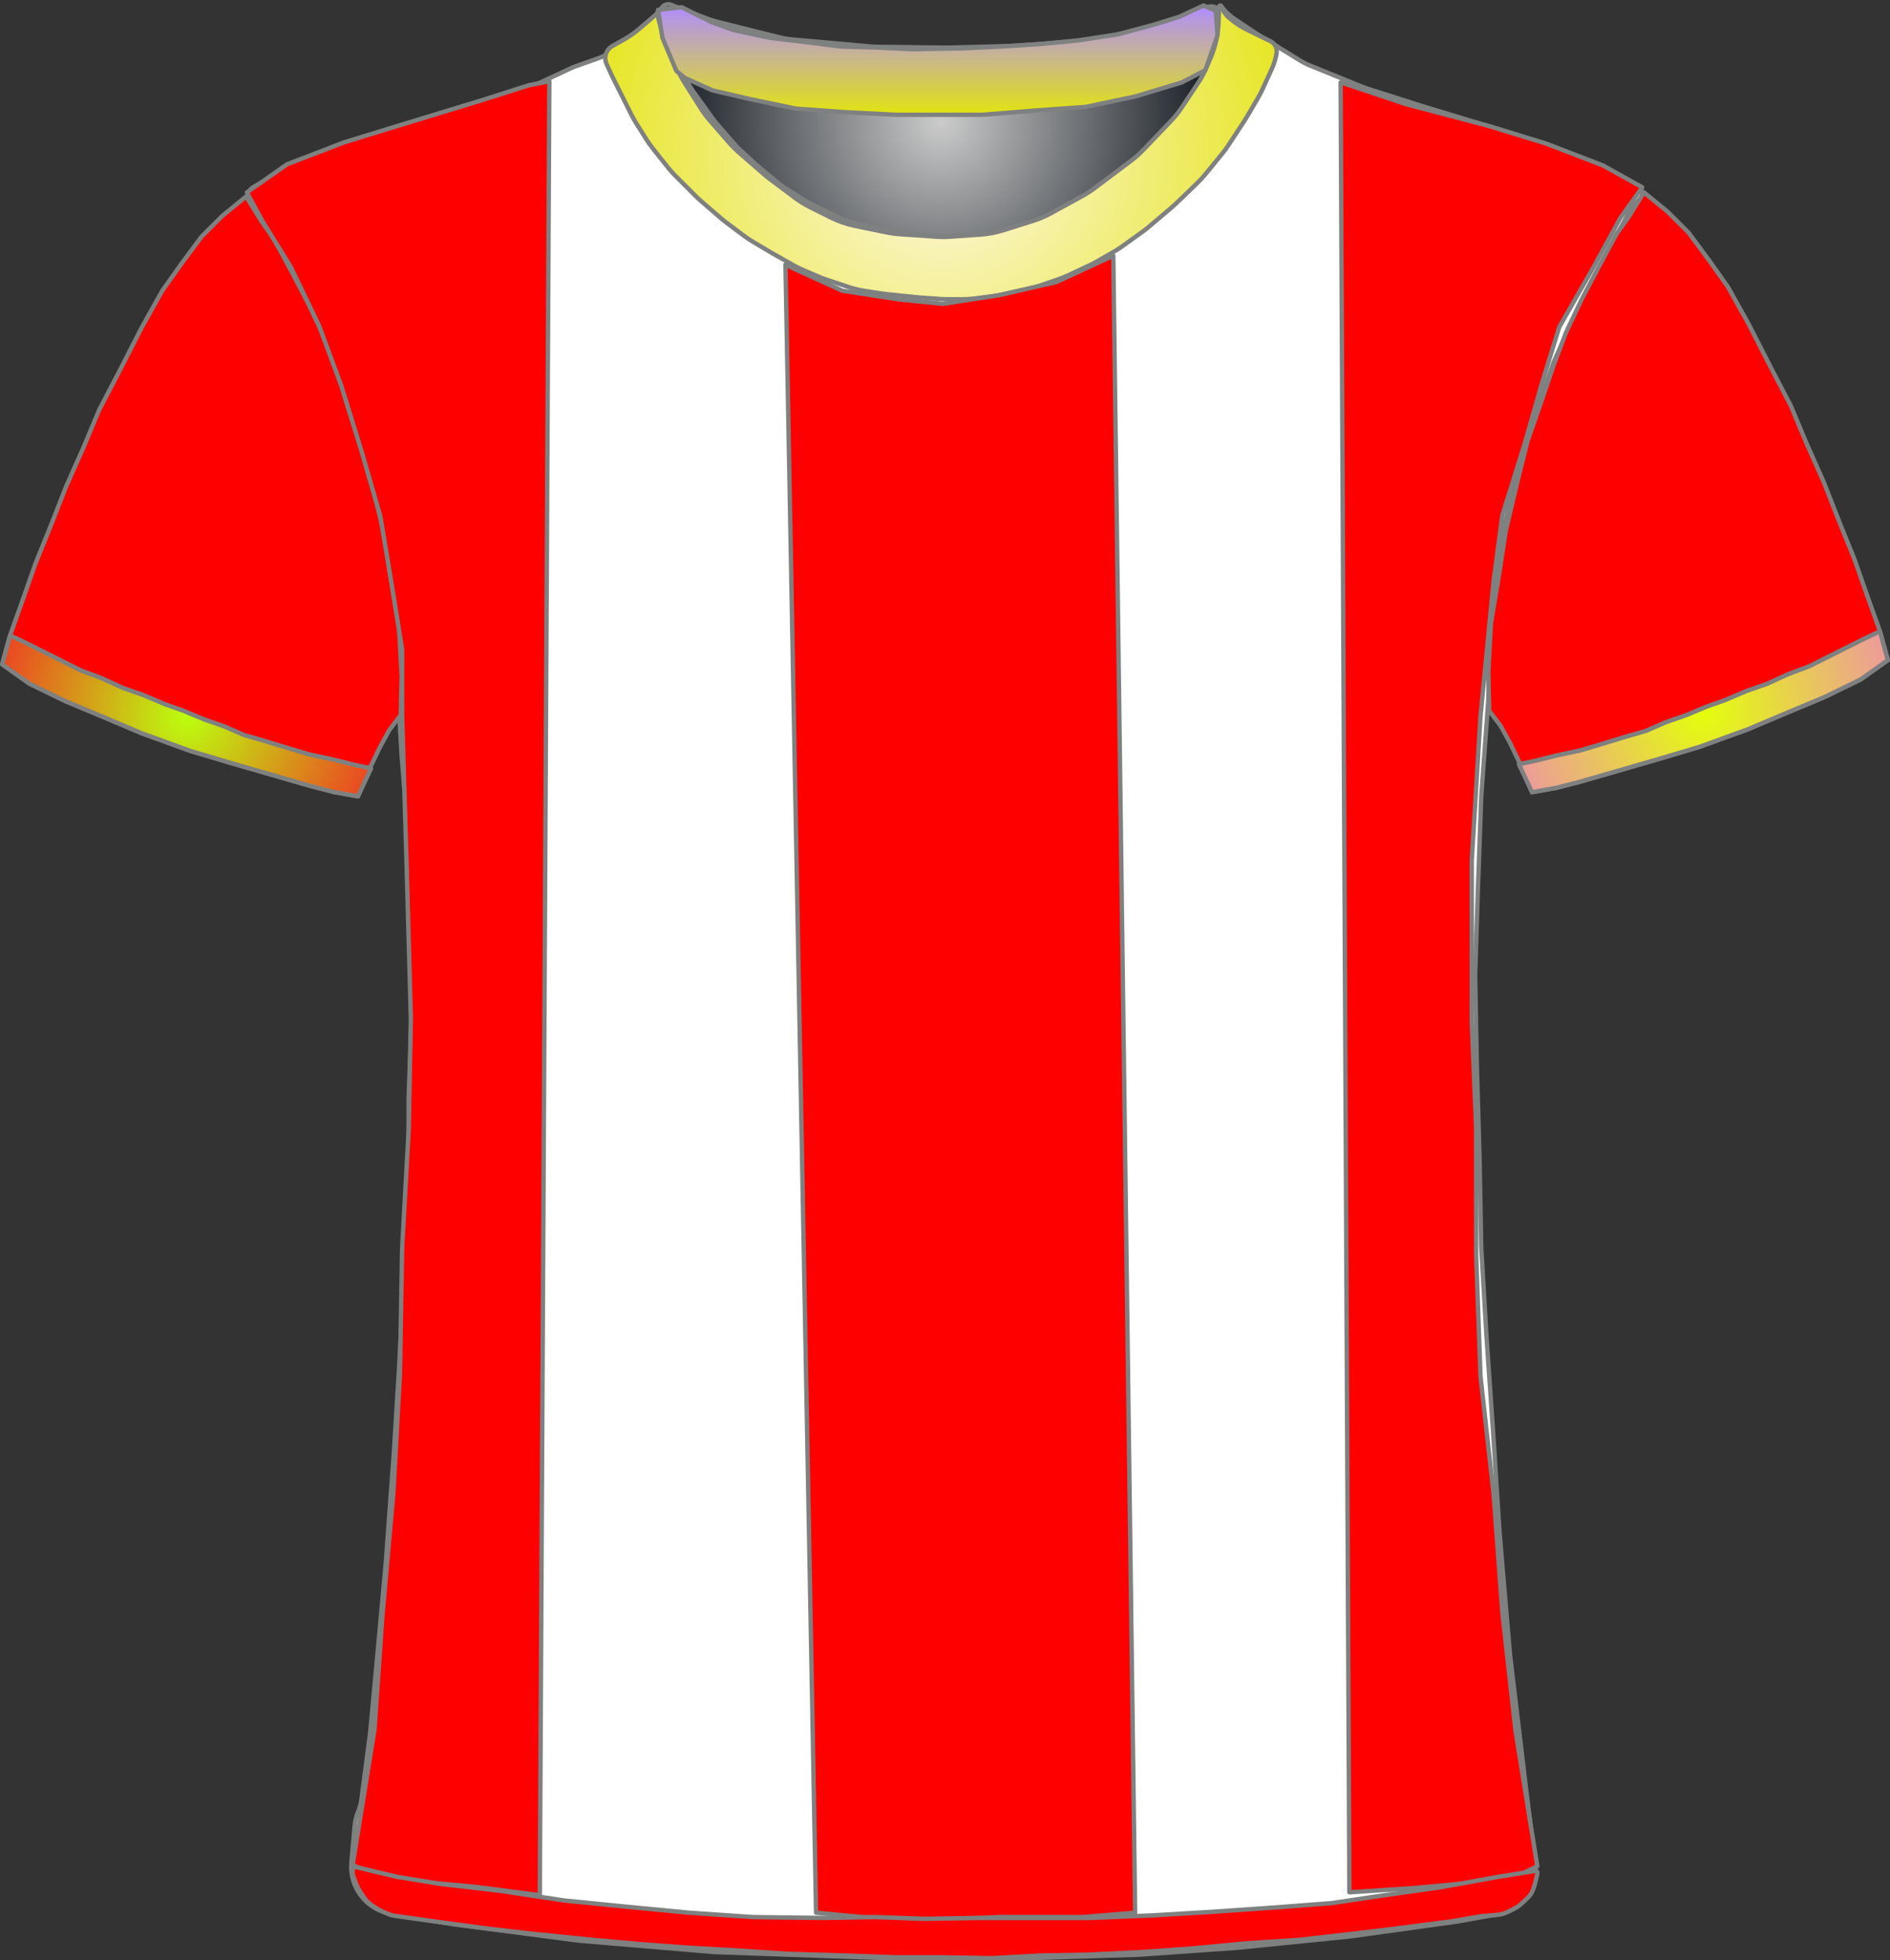 <?xml version="1.0" encoding="UTF-8" standalone="no"?>
<!DOCTYPE svg PUBLIC "-//W3C//DTD SVG 1.1//EN" "http://www.w3.org/Graphics/SVG/1.1/DTD/svg11.dtd">
<svg xmlns="http://www.w3.org/2000/svg" xmlns:xl="http://www.w3.org/1999/xlink" version="1.1" viewBox="-1550.5 -274.5 432.405 448.4" width="432.405pt" height="448.4pt" xmlns:dc="http://purl.org/dc/elements/1.1/">
  <rect x="-1550.5" y="-274.5" width="432.405" height="448.4" fill="#333333" stroke="none"/>
  <defs>
    <radialGradient cx="0" cy="0" r="1" id="Gradient" gradientUnits="userSpaceOnUse">
      <stop offset="0" stop-color="#cbcbcb"/>
      <stop offset="1" stop-color="#00070f"/>
    </radialGradient>
    <radialGradient id="Obj_Gradient" xl:href="#Gradient" gradientTransform="translate(-1335.241 -246.6) scale(70.263)"/>
    <radialGradient cx="0" cy="0" r="1" id="Gradient_2" gradientUnits="userSpaceOnUse">
      <stop offset="0" stop-color="#bcff0e"/>
      <stop offset="1" stop-color="#ed3f23"/>
    </radialGradient>
    <radialGradient id="Obj_Gradient_2" xl:href="#Gradient_2" gradientTransform="translate(-1507.8 -110.754) scale(46.037)"/>
    <radialGradient cx="0" cy="0" r="1" id="Gradient_3" gradientUnits="userSpaceOnUse">
      <stop offset="0" stop-color="#e4ff0b"/>
      <stop offset="1" stop-color="#ed97a0"/>
    </radialGradient>
    <radialGradient id="Obj_Gradient_3" xl:href="#Gradient_3" gradientTransform="translate(-1160.795 -111.697) scale(46.037)"/>
    <radialGradient cx="0" cy="0" r="1" id="Gradient_4" gradientUnits="userSpaceOnUse">
      <stop offset="0" stop-color="#fff8eb"/>
      <stop offset="1" stop-color="#e5e51d"/>
    </radialGradient>
    <radialGradient id="Obj_Gradient_4" xl:href="#Gradient_4" gradientTransform="translate(-1335.213 -239.645) scale(83.835)"/>
    <linearGradient x1="0" x2="1" id="Gradient_5" gradientUnits="userSpaceOnUse">
      <stop offset="0" stop-color="#af8cff"/>
      <stop offset="1" stop-color="#e2e410"/>
    </linearGradient>
    <linearGradient id="Obj_Gradient_5" xl:href="#Gradient_5" gradientTransform="translate(-1335.941 -273.244) rotate(90) scale(25)"/>
  </defs>
  <g stroke="none" stroke-opacity="1" stroke-dasharray="none" fill="none" fill-opacity="1">
    <title>girona</title>
    <rect fill="white" width="432.405" height="448.4"/>
    <g>
      <title>Capa 1</title>
      <path d="M -1396.994 -273.41 L -1388.829 -270.292 C -1387.971 -269.964 -1387.094 -269.688 -1386.203 -269.466 L -1372.486 -266.036 C -1371.324 -265.746 -1370.142 -265.547 -1368.949 -265.44 L -1351.423 -263.879 C -1350.835 -263.826 -1350.245 -263.796 -1349.655 -263.789 L -1334.176 -263.605 C -1333.886 -263.602 -1333.596 -263.604 -1333.305 -263.611 L -1318.882 -263.986 C -1318.521 -263.995 -1318.161 -264.013 -1317.801 -264.039 L -1303.429 -265.091 C -1302.438 -265.164 -1301.452 -265.3 -1300.479 -265.5 L -1288.906 -267.878 C -1287.864 -268.093 -1286.838 -268.379 -1285.835 -268.735 L -1274.083 -272.91 C -1272.993 -273.297 -1271.79 -272.766 -1271.341 -271.7 L -1271.341 -271.7 C -1270.819 -270.46 -1270.667 -269.095 -1270.903 -267.771 L -1271.084 -266.76 C -1271.387 -265.059 -1271.882 -263.397 -1272.558 -261.807 L -1274.101 -258.176 C -1274.66 -256.861 -1275.339 -255.602 -1276.131 -254.414 L -1279.817 -248.885 C -1280.565 -247.764 -1281.409 -246.71 -1282.341 -245.737 L -1288.637 -239.162 C -1289.505 -238.256 -1290.445 -237.422 -1291.449 -236.668 L -1299.824 -230.387 C -1300.701 -229.73 -1301.623 -229.136 -1302.584 -228.61 L -1309.769 -224.679 C -1311.081 -223.961 -1312.458 -223.373 -1313.884 -222.923 L -1320.556 -220.816 C -1322.273 -220.274 -1324.048 -219.935 -1325.844 -219.807 L -1332.73 -219.315 C -1333.803 -219.238 -1334.879 -219.237 -1335.951 -219.311 L -1344.388 -219.893 C -1345.422 -219.964 -1346.45 -220.105 -1347.465 -220.315 L -1354.6 -221.792 C -1356.552 -222.196 -1358.444 -222.851 -1360.226 -223.743 L -1364.886 -226.073 C -1366.12 -226.69 -1367.296 -227.416 -1368.4 -228.244 L -1374.082 -232.506 C -1374.521 -232.835 -1374.948 -233.18 -1375.363 -233.54 L -1381.118 -238.538 C -1381.932 -239.245 -1382.696 -240.009 -1383.403 -240.823 L -1387.808 -245.896 C -1388.562 -246.764 -1389.25 -247.688 -1389.866 -248.659 L -1393.6 -254.547 C -1393.96 -255.115 -1394.296 -255.699 -1394.605 -256.297 L -1396.225 -259.43 C -1396.834 -260.608 -1397.341 -261.836 -1397.738 -263.101 L -1399.018 -267.174 C -1399.233 -267.858 -1399.416 -268.551 -1399.566 -269.251 L -1399.641 -269.6 C -1399.835 -270.508 -1399.728 -271.456 -1399.335 -272.297 L -1399.241 -272.5 C -1398.846 -273.345 -1397.866 -273.742 -1396.994 -273.41 Z" fill="url(#Obj_Gradient)"/>
      <path d="M -1396.994 -273.41 L -1388.829 -270.292 C -1387.971 -269.964 -1387.094 -269.688 -1386.203 -269.466 L -1372.486 -266.036 C -1371.324 -265.746 -1370.142 -265.547 -1368.949 -265.44 L -1351.423 -263.879 C -1350.835 -263.826 -1350.245 -263.796 -1349.655 -263.789 L -1334.176 -263.605 C -1333.886 -263.602 -1333.596 -263.604 -1333.305 -263.611 L -1318.882 -263.986 C -1318.521 -263.995 -1318.161 -264.013 -1317.801 -264.039 L -1303.429 -265.091 C -1302.438 -265.164 -1301.452 -265.3 -1300.479 -265.5 L -1288.906 -267.878 C -1287.864 -268.093 -1286.838 -268.379 -1285.835 -268.735 L -1274.083 -272.91 C -1272.993 -273.297 -1271.79 -272.766 -1271.341 -271.7 L -1271.341 -271.7 C -1270.819 -270.46 -1270.667 -269.095 -1270.903 -267.771 L -1271.084 -266.76 C -1271.387 -265.059 -1271.882 -263.397 -1272.558 -261.807 L -1274.101 -258.176 C -1274.66 -256.861 -1275.339 -255.602 -1276.131 -254.414 L -1279.817 -248.885 C -1280.565 -247.764 -1281.409 -246.71 -1282.341 -245.737 L -1288.637 -239.162 C -1289.505 -238.256 -1290.445 -237.422 -1291.449 -236.668 L -1299.824 -230.387 C -1300.701 -229.73 -1301.623 -229.136 -1302.584 -228.61 L -1309.769 -224.679 C -1311.081 -223.961 -1312.458 -223.373 -1313.884 -222.923 L -1320.556 -220.816 C -1322.273 -220.274 -1324.048 -219.935 -1325.844 -219.807 L -1332.73 -219.315 C -1333.803 -219.238 -1334.879 -219.237 -1335.951 -219.311 L -1344.388 -219.893 C -1345.422 -219.964 -1346.45 -220.105 -1347.465 -220.315 L -1354.6 -221.792 C -1356.552 -222.196 -1358.444 -222.851 -1360.226 -223.743 L -1364.886 -226.073 C -1366.12 -226.69 -1367.296 -227.416 -1368.4 -228.244 L -1374.082 -232.506 C -1374.521 -232.835 -1374.948 -233.18 -1375.363 -233.54 L -1381.118 -238.538 C -1381.932 -239.245 -1382.696 -240.009 -1383.403 -240.823 L -1387.808 -245.896 C -1388.562 -246.764 -1389.25 -247.688 -1389.866 -248.659 L -1393.6 -254.547 C -1393.96 -255.115 -1394.296 -255.699 -1394.605 -256.297 L -1396.225 -259.43 C -1396.834 -260.608 -1397.341 -261.836 -1397.738 -263.101 L -1399.018 -267.174 C -1399.233 -267.858 -1399.416 -268.551 -1399.566 -269.251 L -1399.641 -269.6 C -1399.835 -270.508 -1399.728 -271.456 -1399.335 -272.297 L -1399.241 -272.5 C -1398.846 -273.345 -1397.866 -273.742 -1396.994 -273.41 Z" stroke="#7f8080" stroke-linecap="round" stroke-linejoin="round" stroke-width="1"/>
      <path d="M -1461.026 163.264 L -1447.284 165.554 C -1447.101 165.585 -1446.917 165.612 -1446.733 165.636 L -1418.379 169.352 C -1418.132 169.384 -1417.885 169.41 -1417.638 169.431 L -1387.395 171.968 C -1387.138 171.989 -1386.88 172.005 -1386.623 172.014 L -1347.692 173.39 C -1347.503 173.397 -1347.315 173.4 -1347.127 173.4 L -1315.659 173.4 C -1315.493 173.4 -1315.326 173.397 -1315.159 173.392 L -1290.125 172.61 C -1289.914 172.603 -1289.704 172.593 -1289.495 172.578 L -1267.447 171.017 C -1267.288 171.006 -1267.13 170.992 -1266.972 170.976 L -1241.712 168.43 C -1241.51 168.41 -1241.309 168.386 -1241.108 168.358 L -1217.315 165.043 C -1217.111 165.014 -1216.908 164.982 -1216.705 164.946 L -1207.509 163.3 C -1202.182 162.347 -1198.531 157.393 -1199.198 152.023 L -1201.405 134.232 C -1201.408 134.211 -1201.41 134.189 -1201.413 134.168 L -1204.977 104.469 C -1204.998 104.29 -1205.017 104.11 -1205.032 103.93 L -1207.395 76.37 C -1207.404 76.257 -1207.413 76.143 -1207.42 76.029 L -1208.807 54.438 C -1208.808 54.413 -1208.81 54.387 -1208.812 54.362 L -1210.404 31.276 C -1210.408 31.225 -1210.411 31.175 -1210.414 31.124 L -1211.59 11.322 C -1211.603 11.107 -1211.611 10.893 -1211.615 10.678 L -1212.008 -9.917 C -1212.009 -9.972 -1212.01 -10.028 -1212.012 -10.083 L -1212.607 -30.317 C -1212.608 -30.372 -1212.61 -30.428 -1212.611 -30.483 L -1213.002 -50.992 C -1213.007 -51.264 -1213.005 -51.536 -1212.996 -51.807 L -1212.41 -70.167 C -1212.41 -70.189 -1212.409 -70.211 -1212.408 -70.233 L -1211.62 -92.102 C -1211.613 -92.301 -1211.602 -92.499 -1211.587 -92.697 L -1210.03 -113.918 C -1210.016 -114.106 -1210.006 -114.294 -1209.998 -114.483 L -1209.244 -134.382 C -1209.221 -134.993 -1209.163 -135.603 -1209.07 -136.208 L -1206.331 -154.012 C -1206.25 -154.537 -1206.143 -155.058 -1206.01 -155.572 L -1201.382 -173.53 C -1201.267 -173.976 -1201.132 -174.418 -1200.979 -174.853 L -1195.258 -191.092 C -1195.092 -191.564 -1194.904 -192.027 -1194.695 -192.481 L -1189.163 -204.466 C -1189.061 -204.689 -1188.953 -204.909 -1188.84 -205.126 L -1183.478 -215.468 C -1183.432 -215.556 -1183.386 -215.644 -1183.338 -215.731 L -1178.122 -225.348 C -1177.385 -226.707 -1176.435 -227.94 -1175.309 -229 L -1175.309 -229 C -1174.634 -229.635 -1174.602 -230.698 -1175.237 -231.373 C -1175.362 -231.505 -1175.507 -231.617 -1175.667 -231.702 L -1178.881 -233.424 C -1179.1 -233.541 -1179.321 -233.653 -1179.545 -233.76 L -1187.399 -237.509 C -1187.806 -237.703 -1188.22 -237.88 -1188.642 -238.039 L -1198.317 -241.69 C -1198.512 -241.763 -1198.708 -241.833 -1198.906 -241.899 L -1211.6 -246.13 C -1211.74 -246.177 -1211.879 -246.221 -1212.02 -246.264 L -1224.903 -250.168 C -1224.974 -250.189 -1225.044 -250.211 -1225.115 -250.234 L -1237.619 -254.212 C -1238.012 -254.337 -1238.401 -254.478 -1238.784 -254.633 L -1250.759 -259.493 C -1251.591 -259.83 -1252.393 -260.237 -1253.156 -260.709 L -1262.776 -266.656 C -1262.931 -266.752 -1263.085 -266.851 -1263.238 -266.952 L -1268.128 -270.212 C -1269.109 -270.867 -1269.98 -271.673 -1270.709 -272.6 L -1270.709 -272.6 C -1270.815 -272.734 -1271.009 -272.758 -1271.144 -272.652 C -1271.246 -272.571 -1271.287 -272.435 -1271.246 -272.311 L -1271.109 -271.9 C -1270.65 -270.522 -1270.545 -269.051 -1270.805 -267.622 L -1271.2 -265.449 C -1271.472 -263.957 -1271.953 -262.512 -1272.631 -261.156 L -1274.164 -258.091 C -1274.46 -257.498 -1274.794 -256.923 -1275.162 -256.371 L -1278.366 -251.566 C -1278.794 -250.923 -1279.269 -250.312 -1279.786 -249.737 L -1284.348 -244.668 C -1284.389 -244.623 -1284.43 -244.577 -1284.472 -244.532 L -1290.466 -238.024 C -1291.094 -237.343 -1291.779 -236.717 -1292.515 -236.154 L -1297.54 -232.312 C -1297.986 -231.971 -1298.449 -231.654 -1298.929 -231.361 L -1305.415 -227.406 C -1306.077 -227.003 -1306.767 -226.648 -1307.48 -226.344 L -1314.596 -223.316 C -1315.403 -222.973 -1316.238 -222.696 -1317.091 -222.489 L -1321.17 -221.5 C -1321.995 -221.3 -1322.834 -221.166 -1323.68 -221.1 L -1329.381 -220.65 C -1329.8 -220.617 -1330.22 -220.6 -1330.64 -220.6 L -1337.672 -220.6 C -1338.429 -220.6 -1339.185 -220.654 -1339.935 -220.761 L -1347.881 -221.896 C -1348.366 -221.965 -1348.848 -222.057 -1349.324 -222.17 L -1355.286 -223.59 C -1356.431 -223.862 -1357.543 -224.261 -1358.601 -224.777 L -1364.881 -227.844 C -1365.366 -228.081 -1365.839 -228.343 -1366.298 -228.627 L -1370.509 -231.242 C -1371.109 -231.613 -1371.683 -232.025 -1372.227 -232.472 L -1376.674 -236.124 C -1376.897 -236.308 -1377.116 -236.498 -1377.329 -236.693 L -1381.132 -240.179 C -1381.583 -240.593 -1382.01 -241.032 -1382.411 -241.495 L -1386.53 -246.247 C -1386.849 -246.615 -1387.152 -246.998 -1387.436 -247.394 L -1391.866 -253.564 C -1392.361 -254.254 -1392.8 -254.981 -1393.179 -255.74 L -1395.756 -260.893 C -1395.791 -260.964 -1395.826 -261.036 -1395.861 -261.108 L -1397.109 -263.7 C -1397.96 -265.467 -1398.315 -267.431 -1398.138 -269.384 L -1397.958 -271.367 C -1397.934 -271.628 -1398.127 -271.86 -1398.389 -271.884 C -1398.551 -271.899 -1398.71 -271.829 -1398.809 -271.7 L -1398.809 -271.7 C -1399.473 -270.838 -1400.253 -270.071 -1401.127 -269.424 L -1405.024 -266.537 C -1405.147 -266.446 -1405.272 -266.356 -1405.399 -266.268 L -1410.021 -263.046 C -1411.208 -262.219 -1412.501 -261.557 -1413.866 -261.077 L -1418.473 -259.459 C -1418.964 -259.286 -1419.445 -259.09 -1419.917 -258.871 L -1426.764 -255.686 C -1427.46 -255.363 -1428.178 -255.089 -1428.914 -254.869 L -1439.784 -251.608 C -1439.801 -251.602 -1439.818 -251.597 -1439.834 -251.592 L -1450.802 -248.263 C -1450.94 -248.221 -1451.078 -248.177 -1451.214 -248.132 L -1464.136 -243.825 C -1464.185 -243.808 -1464.234 -243.792 -1464.283 -243.776 L -1475.65 -240.109 C -1476.289 -239.903 -1476.914 -239.657 -1477.522 -239.373 L -1485.454 -235.66 C -1485.824 -235.487 -1486.187 -235.299 -1486.543 -235.098 L -1492.489 -231.737 C -1493.743 -231.029 -1494.184 -229.439 -1493.476 -228.186 C -1493.399 -228.05 -1493.31 -227.92 -1493.209 -227.8 L -1492.345 -226.763 C -1491.59 -225.857 -1490.938 -224.87 -1490.4 -223.821 L -1487.322 -217.821 C -1487.247 -217.674 -1487.169 -217.528 -1487.089 -217.383 L -1483.134 -210.227 C -1483.051 -210.076 -1482.97 -209.923 -1482.891 -209.769 L -1478.783 -201.731 C -1478.534 -201.244 -1478.31 -200.744 -1478.112 -200.234 L -1474.63 -191.252 C -1474.616 -191.217 -1474.602 -191.183 -1474.589 -191.148 L -1470.992 -182.062 C -1470.87 -181.754 -1470.758 -181.442 -1470.655 -181.127 L -1468.033 -173.074 C -1468.017 -173.025 -1468.001 -172.975 -1467.986 -172.925 L -1464.914 -163.167 C -1464.711 -162.523 -1464.549 -161.867 -1464.429 -161.202 L -1462.444 -150.193 C -1462.421 -150.064 -1462.399 -149.936 -1462.379 -149.807 L -1460.673 -138.813 C -1460.631 -138.538 -1460.595 -138.261 -1460.567 -137.984 L -1459.679 -129.287 C -1459.633 -128.829 -1459.606 -128.37 -1459.599 -127.909 L -1459.414 -115.934 C -1459.411 -115.711 -1459.403 -115.489 -1459.39 -115.267 L -1458.62 -101.785 C -1458.613 -101.662 -1458.604 -101.538 -1458.594 -101.415 L -1457.261 -84.841 C -1457.226 -84.414 -1457.209 -83.986 -1457.209 -83.557 L -1457.209 -71.108 C -1457.209 -70.903 -1457.205 -70.698 -1457.197 -70.493 L -1456.617 -55.404 C -1456.612 -55.268 -1456.608 -55.132 -1456.607 -54.996 L -1456.414 -40.2 C -1456.411 -39.933 -1456.414 -39.667 -1456.424 -39.4 L -1456.998 -23.896 C -1457.006 -23.699 -1457.009 -23.501 -1457.009 -23.304 L -1457.009 -9.708 C -1457.009 -9.503 -1457.013 -9.298 -1457.021 -9.093 L -1457.606 6.122 C -1457.608 6.174 -1457.611 6.226 -1457.613 6.278 L -1458.408 22.781 C -1458.409 22.794 -1458.409 22.806 -1458.41 22.819 L -1459.205 38.511 C -1459.208 38.57 -1459.211 38.63 -1459.215 38.689 L -1460.404 57.91 C -1460.407 57.97 -1460.411 58.03 -1460.416 58.09 L -1462.199 82.459 C -1462.206 82.553 -1462.214 82.647 -1462.222 82.74 L -1464.008 102.385 C -1464.009 102.395 -1464.01 102.405 -1464.011 102.415 L -1465.781 121.5 C -1465.8 121.7 -1465.822 121.9 -1465.848 122.099 L -1467.809 137.072 C -1467.942 138.086 -1468.211 139.078 -1468.609 140.02 L -1468.609 140.02 C -1469.007 140.96 -1469.255 141.957 -1469.346 142.975 L -1470.109 151.52 C -1470.617 157.207 -1466.659 162.325 -1461.026 163.264 Z" fill="white"/>
      <path d="M -1461.026 163.264 L -1447.284 165.554 C -1447.101 165.585 -1446.917 165.612 -1446.733 165.636 L -1418.379 169.352 C -1418.132 169.384 -1417.885 169.41 -1417.638 169.431 L -1387.395 171.968 C -1387.138 171.989 -1386.88 172.005 -1386.623 172.014 L -1347.692 173.39 C -1347.503 173.397 -1347.315 173.4 -1347.127 173.4 L -1315.659 173.4 C -1315.493 173.4 -1315.326 173.397 -1315.159 173.392 L -1290.125 172.61 C -1289.914 172.603 -1289.704 172.593 -1289.495 172.578 L -1267.447 171.017 C -1267.288 171.006 -1267.13 170.992 -1266.972 170.976 L -1241.712 168.43 C -1241.51 168.41 -1241.309 168.386 -1241.108 168.358 L -1217.315 165.043 C -1217.111 165.014 -1216.908 164.982 -1216.705 164.946 L -1207.509 163.3 C -1202.182 162.347 -1198.531 157.393 -1199.198 152.023 L -1201.405 134.232 C -1201.408 134.211 -1201.41 134.189 -1201.413 134.168 L -1204.977 104.469 C -1204.998 104.29 -1205.017 104.11 -1205.032 103.93 L -1207.395 76.37 C -1207.404 76.257 -1207.413 76.143 -1207.42 76.029 L -1208.807 54.438 C -1208.808 54.413 -1208.81 54.387 -1208.812 54.362 L -1210.404 31.276 C -1210.408 31.225 -1210.411 31.175 -1210.414 31.124 L -1211.59 11.322 C -1211.603 11.107 -1211.611 10.893 -1211.615 10.678 L -1212.008 -9.917 C -1212.009 -9.972 -1212.01 -10.028 -1212.012 -10.083 L -1212.607 -30.317 C -1212.608 -30.372 -1212.61 -30.428 -1212.611 -30.483 L -1213.002 -50.992 C -1213.007 -51.264 -1213.005 -51.536 -1212.996 -51.807 L -1212.41 -70.167 C -1212.41 -70.189 -1212.409 -70.211 -1212.408 -70.233 L -1211.62 -92.102 C -1211.613 -92.301 -1211.602 -92.499 -1211.587 -92.697 L -1210.03 -113.918 C -1210.016 -114.106 -1210.006 -114.294 -1209.998 -114.483 L -1209.244 -134.382 C -1209.221 -134.993 -1209.163 -135.603 -1209.07 -136.208 L -1206.331 -154.012 C -1206.25 -154.537 -1206.143 -155.058 -1206.01 -155.572 L -1201.382 -173.53 C -1201.267 -173.976 -1201.132 -174.418 -1200.979 -174.853 L -1195.258 -191.092 C -1195.092 -191.564 -1194.904 -192.027 -1194.695 -192.481 L -1189.163 -204.466 C -1189.061 -204.689 -1188.953 -204.909 -1188.84 -205.126 L -1183.478 -215.468 C -1183.432 -215.556 -1183.386 -215.644 -1183.338 -215.731 L -1178.122 -225.348 C -1177.385 -226.707 -1176.435 -227.94 -1175.309 -229 L -1175.309 -229 C -1174.634 -229.635 -1174.602 -230.698 -1175.237 -231.373 C -1175.362 -231.505 -1175.507 -231.617 -1175.667 -231.702 L -1178.881 -233.424 C -1179.1 -233.541 -1179.321 -233.653 -1179.545 -233.76 L -1187.399 -237.509 C -1187.806 -237.703 -1188.22 -237.88 -1188.642 -238.039 L -1198.317 -241.69 C -1198.512 -241.763 -1198.708 -241.833 -1198.906 -241.899 L -1211.6 -246.13 C -1211.74 -246.177 -1211.879 -246.221 -1212.02 -246.264 L -1224.903 -250.168 C -1224.974 -250.189 -1225.044 -250.211 -1225.115 -250.234 L -1237.619 -254.212 C -1238.012 -254.337 -1238.401 -254.478 -1238.784 -254.633 L -1250.759 -259.493 C -1251.591 -259.83 -1252.393 -260.237 -1253.156 -260.709 L -1262.776 -266.656 C -1262.931 -266.752 -1263.085 -266.851 -1263.238 -266.952 L -1268.128 -270.212 C -1269.109 -270.867 -1269.98 -271.673 -1270.709 -272.6 L -1270.709 -272.6 C -1270.815 -272.734 -1271.009 -272.758 -1271.144 -272.652 C -1271.246 -272.571 -1271.287 -272.435 -1271.246 -272.311 L -1271.109 -271.9 C -1270.65 -270.522 -1270.545 -269.051 -1270.805 -267.622 L -1271.2 -265.449 C -1271.472 -263.957 -1271.953 -262.512 -1272.631 -261.156 L -1274.164 -258.091 C -1274.46 -257.498 -1274.794 -256.923 -1275.162 -256.371 L -1278.366 -251.566 C -1278.794 -250.923 -1279.269 -250.312 -1279.786 -249.737 L -1284.348 -244.668 C -1284.389 -244.623 -1284.43 -244.577 -1284.472 -244.532 L -1290.466 -238.024 C -1291.094 -237.343 -1291.779 -236.717 -1292.515 -236.154 L -1297.54 -232.312 C -1297.986 -231.971 -1298.449 -231.654 -1298.929 -231.361 L -1305.415 -227.406 C -1306.077 -227.003 -1306.767 -226.648 -1307.48 -226.344 L -1314.596 -223.316 C -1315.403 -222.973 -1316.238 -222.696 -1317.091 -222.489 L -1321.17 -221.5 C -1321.995 -221.3 -1322.834 -221.166 -1323.68 -221.1 L -1329.381 -220.65 C -1329.8 -220.617 -1330.22 -220.6 -1330.64 -220.6 L -1337.672 -220.6 C -1338.429 -220.6 -1339.185 -220.654 -1339.935 -220.761 L -1347.881 -221.896 C -1348.366 -221.965 -1348.848 -222.057 -1349.324 -222.17 L -1355.286 -223.59 C -1356.431 -223.862 -1357.543 -224.261 -1358.601 -224.777 L -1364.881 -227.844 C -1365.366 -228.081 -1365.839 -228.343 -1366.298 -228.627 L -1370.509 -231.242 C -1371.109 -231.613 -1371.683 -232.025 -1372.227 -232.472 L -1376.674 -236.124 C -1376.897 -236.308 -1377.116 -236.498 -1377.329 -236.693 L -1381.132 -240.179 C -1381.583 -240.593 -1382.01 -241.032 -1382.411 -241.495 L -1386.53 -246.247 C -1386.849 -246.615 -1387.152 -246.998 -1387.436 -247.394 L -1391.866 -253.564 C -1392.361 -254.254 -1392.8 -254.981 -1393.179 -255.74 L -1395.756 -260.893 C -1395.791 -260.964 -1395.826 -261.036 -1395.861 -261.108 L -1397.109 -263.7 C -1397.96 -265.467 -1398.315 -267.431 -1398.138 -269.384 L -1397.958 -271.367 C -1397.934 -271.628 -1398.127 -271.86 -1398.389 -271.884 C -1398.551 -271.899 -1398.71 -271.829 -1398.809 -271.7 L -1398.809 -271.7 C -1399.473 -270.838 -1400.253 -270.071 -1401.127 -269.424 L -1405.024 -266.537 C -1405.147 -266.446 -1405.272 -266.356 -1405.399 -266.268 L -1410.021 -263.046 C -1411.208 -262.219 -1412.501 -261.557 -1413.866 -261.077 L -1418.473 -259.459 C -1418.964 -259.286 -1419.445 -259.09 -1419.917 -258.871 L -1426.764 -255.686 C -1427.46 -255.363 -1428.178 -255.089 -1428.914 -254.869 L -1439.784 -251.608 C -1439.801 -251.602 -1439.818 -251.597 -1439.834 -251.592 L -1450.802 -248.263 C -1450.94 -248.221 -1451.078 -248.177 -1451.214 -248.132 L -1464.136 -243.825 C -1464.185 -243.808 -1464.234 -243.792 -1464.283 -243.776 L -1475.65 -240.109 C -1476.289 -239.903 -1476.914 -239.657 -1477.522 -239.373 L -1485.454 -235.66 C -1485.824 -235.487 -1486.187 -235.299 -1486.543 -235.098 L -1492.489 -231.737 C -1493.743 -231.029 -1494.184 -229.439 -1493.476 -228.186 C -1493.399 -228.05 -1493.31 -227.92 -1493.209 -227.8 L -1492.345 -226.763 C -1491.59 -225.857 -1490.938 -224.87 -1490.4 -223.821 L -1487.322 -217.821 C -1487.247 -217.674 -1487.169 -217.528 -1487.089 -217.383 L -1483.134 -210.227 C -1483.051 -210.076 -1482.97 -209.923 -1482.891 -209.769 L -1478.783 -201.731 C -1478.534 -201.244 -1478.31 -200.744 -1478.112 -200.234 L -1474.63 -191.252 C -1474.616 -191.217 -1474.602 -191.183 -1474.589 -191.148 L -1470.992 -182.062 C -1470.87 -181.754 -1470.758 -181.442 -1470.655 -181.127 L -1468.033 -173.074 C -1468.017 -173.025 -1468.001 -172.975 -1467.986 -172.925 L -1464.914 -163.167 C -1464.711 -162.523 -1464.549 -161.867 -1464.429 -161.202 L -1462.444 -150.193 C -1462.421 -150.064 -1462.399 -149.936 -1462.379 -149.807 L -1460.673 -138.813 C -1460.631 -138.538 -1460.595 -138.261 -1460.567 -137.984 L -1459.679 -129.287 C -1459.633 -128.829 -1459.606 -128.37 -1459.599 -127.909 L -1459.414 -115.934 C -1459.411 -115.711 -1459.403 -115.489 -1459.39 -115.267 L -1458.62 -101.785 C -1458.613 -101.662 -1458.604 -101.538 -1458.594 -101.415 L -1457.261 -84.841 C -1457.226 -84.414 -1457.209 -83.986 -1457.209 -83.557 L -1457.209 -71.108 C -1457.209 -70.903 -1457.205 -70.698 -1457.197 -70.493 L -1456.617 -55.404 C -1456.612 -55.268 -1456.608 -55.132 -1456.607 -54.996 L -1456.414 -40.2 C -1456.411 -39.933 -1456.414 -39.667 -1456.424 -39.4 L -1456.998 -23.896 C -1457.006 -23.699 -1457.009 -23.501 -1457.009 -23.304 L -1457.009 -9.708 C -1457.009 -9.503 -1457.013 -9.298 -1457.021 -9.093 L -1457.606 6.122 C -1457.608 6.174 -1457.611 6.226 -1457.613 6.278 L -1458.408 22.781 C -1458.409 22.794 -1458.409 22.806 -1458.41 22.819 L -1459.205 38.511 C -1459.208 38.57 -1459.211 38.63 -1459.215 38.689 L -1460.404 57.91 C -1460.407 57.97 -1460.411 58.03 -1460.416 58.09 L -1462.199 82.459 C -1462.206 82.553 -1462.214 82.647 -1462.222 82.74 L -1464.008 102.385 C -1464.009 102.395 -1464.01 102.405 -1464.011 102.415 L -1465.781 121.5 C -1465.8 121.7 -1465.822 121.9 -1465.848 122.099 L -1467.809 137.072 C -1467.942 138.086 -1468.211 139.078 -1468.609 140.02 L -1468.609 140.02 C -1469.007 140.96 -1469.255 141.957 -1469.346 142.975 L -1470.109 151.52 C -1470.617 157.207 -1466.659 162.325 -1461.026 163.264 Z" stroke="#7f8080" stroke-linecap="round" stroke-linejoin="round" stroke-width="1"/>
      <path d="M -1550 -122.554 L -1543.8 -118.154 L -1535.6 -114.154 L -1527 -110.554 L -1518 -106.754 L -1507 -102.754 L -1497.6 -99.954 L -1488.6 -97.354 L -1479.6 -94.754 L -1474.2 -93.354 L -1468.6 -92.354 L -1466.2 -98.154 L -1463.6 -103.554 L -1461.4 -107.554 L -1458.8 -110.954 L -1458.6 -119.954 L -1459.2 -130.954 L -1461 -141.754 L -1462.6 -152.154 L -1465.2 -163.154 L -1467.6 -172.754 L -1470.4 -180.754 L -1473.6 -190.154 L -1476.4 -197.554 L -1480 -205.154 L -1484 -212.754 L -1488 -220.154 L -1490.6 -223.754 L -1494.2 -229.554 L -1499.6 -225.154 L -1504.4 -220.354 L -1509 -214.154 L -1513.4 -207.954 L -1518.2 -199.354 L -1523 -189.954 L -1527.8 -180.754 L -1531.4 -172.154 L -1535.4 -163.154 L -1538.6 -154.954 L -1542.4 -145.554 L -1545.2 -137.554 L -1548.2 -129.154 Z" fill="red"/>
      <path d="M -1550 -122.554 L -1543.8 -118.154 L -1535.6 -114.154 L -1527 -110.554 L -1518 -106.754 L -1507 -102.754 L -1497.6 -99.954 L -1488.6 -97.354 L -1479.6 -94.754 L -1474.2 -93.354 L -1468.6 -92.354 L -1466.2 -98.154 L -1463.6 -103.554 L -1461.4 -107.554 L -1458.8 -110.954 L -1458.6 -119.954 L -1459.2 -130.954 L -1461 -141.754 L -1462.6 -152.154 L -1465.2 -163.154 L -1467.6 -172.754 L -1470.4 -180.754 L -1473.6 -190.154 L -1476.4 -197.554 L -1480 -205.154 L -1484 -212.754 L -1488 -220.154 L -1490.6 -223.754 L -1494.2 -229.554 L -1499.6 -225.154 L -1504.4 -220.354 L -1509 -214.154 L -1513.4 -207.954 L -1518.2 -199.354 L -1523 -189.954 L -1527.8 -180.754 L -1531.4 -172.154 L -1535.4 -163.154 L -1538.6 -154.954 L -1542.4 -145.554 L -1545.2 -137.554 L -1548.2 -129.154 Z" stroke="#7f8080" stroke-linecap="round" stroke-linejoin="round" stroke-width="1"/>
      <path d="M -1118.595 -123.497 L -1124.795 -119.097 L -1132.995 -115.097 L -1141.595 -111.497 L -1150.595 -107.697 L -1161.595 -103.697 L -1170.995 -100.897 L -1179.995 -98.297 L -1188.995 -95.697 L -1194.395 -94.297 L -1199.995 -93.297 L -1202.395 -99.097 L -1204.995 -104.497 L -1207.195 -108.497 L -1209.795 -111.897 L -1209.995 -120.897 L -1209.395 -131.897 L -1207.595 -142.697 L -1205.995 -153.097 L -1203.395 -164.097 L -1200.995 -173.697 L -1198.195 -181.697 L -1194.995 -191.097 L -1192.195 -198.497 L -1188.595 -206.097 L -1184.595 -213.697 L -1180.595 -221.097 L -1177.995 -224.697 L -1174.395 -230.497 L -1168.995 -226.097 L -1164.195 -221.297 L -1159.595 -215.097 L -1155.195 -208.897 L -1150.395 -200.297 L -1145.595 -190.897 L -1140.795 -181.697 L -1137.195 -173.097 L -1133.195 -164.097 L -1129.995 -155.897 L -1126.195 -146.497 L -1123.395 -138.497 L -1120.395 -130.097 Z" fill="red"/>
      <path d="M -1118.595 -123.497 L -1124.795 -119.097 L -1132.995 -115.097 L -1141.595 -111.497 L -1150.595 -107.697 L -1161.595 -103.697 L -1170.995 -100.897 L -1179.995 -98.297 L -1188.995 -95.697 L -1194.395 -94.297 L -1199.995 -93.297 L -1202.395 -99.097 L -1204.995 -104.497 L -1207.195 -108.497 L -1209.795 -111.897 L -1209.995 -120.897 L -1209.395 -131.897 L -1207.595 -142.697 L -1205.995 -153.097 L -1203.395 -164.097 L -1200.995 -173.697 L -1198.195 -181.697 L -1194.995 -191.097 L -1192.195 -198.497 L -1188.595 -206.097 L -1184.595 -213.697 L -1180.595 -221.097 L -1177.995 -224.697 L -1174.395 -230.497 L -1168.995 -226.097 L -1164.195 -221.297 L -1159.595 -215.097 L -1155.195 -208.897 L -1150.395 -200.297 L -1145.595 -190.897 L -1140.795 -181.697 L -1137.195 -173.097 L -1133.195 -164.097 L -1129.995 -155.897 L -1126.195 -146.497 L -1123.395 -138.497 L -1120.395 -130.097 Z" stroke="#7f8080" stroke-linecap="round" stroke-linejoin="round" stroke-width="1"/>
      <path d="M -1550 -122.554 L -1543.8 -118.154 L -1535.6 -114.154 L -1527 -110.554 L -1518 -106.754 L -1507 -102.754 L -1497.6 -99.954 L -1488.6 -97.354 L -1479.6 -94.754 L -1474.2 -93.354 L -1468.6 -92.354 L -1465.6 -98.754 L -1469.4 -99.554 L -1474.2 -100.754 L -1479.8 -101.954 L -1485.8 -103.754 L -1490.4 -105.154 L -1494.6 -106.354 L -1499.2 -108.354 L -1503.8 -109.954 L -1508.6 -111.954 L -1512.6 -113.354 L -1517.8 -115.554 L -1522.4 -117.154 L -1527.2 -119.354 L -1532 -121.154 L -1536 -123.154 L -1540.4 -125.354 L -1544.8 -127.554 L -1548.2 -129.154 Z" fill="url(#Obj_Gradient_2)"/>
      <path d="M -1550 -122.554 L -1543.8 -118.154 L -1535.6 -114.154 L -1527 -110.554 L -1518 -106.754 L -1507 -102.754 L -1497.6 -99.954 L -1488.6 -97.354 L -1479.6 -94.754 L -1474.2 -93.354 L -1468.6 -92.354 L -1465.6 -98.754 L -1469.4 -99.554 L -1474.2 -100.754 L -1479.8 -101.954 L -1485.8 -103.754 L -1490.4 -105.154 L -1494.6 -106.354 L -1499.2 -108.354 L -1503.8 -109.954 L -1508.6 -111.954 L -1512.6 -113.354 L -1517.8 -115.554 L -1522.4 -117.154 L -1527.2 -119.354 L -1532 -121.154 L -1536 -123.154 L -1540.4 -125.354 L -1544.8 -127.554 L -1548.2 -129.154 Z" stroke="#7f8080" stroke-linecap="round" stroke-linejoin="round" stroke-width="1"/>
      <path d="M -1118.595 -123.497 L -1124.795 -119.097 L -1132.995 -115.097 L -1141.595 -111.497 L -1150.595 -107.697 L -1161.595 -103.697 L -1170.995 -100.897 L -1179.995 -98.297 L -1188.995 -95.697 L -1194.395 -94.297 L -1199.995 -93.297 L -1202.995 -99.697 L -1199.195 -100.497 L -1194.395 -101.697 L -1188.795 -102.897 L -1182.795 -104.697 L -1178.195 -106.097 L -1173.995 -107.297 L -1169.395 -109.297 L -1164.795 -110.897 L -1159.995 -112.897 L -1155.995 -114.297 L -1150.795 -116.497 L -1146.195 -118.097 L -1141.395 -120.297 L -1136.595 -122.097 L -1132.595 -124.097 L -1128.195 -126.297 L -1123.795 -128.497 L -1120.395 -130.097 Z" fill="url(#Obj_Gradient_3)"/>
      <path d="M -1118.595 -123.497 L -1124.795 -119.097 L -1132.995 -115.097 L -1141.595 -111.497 L -1150.595 -107.697 L -1161.595 -103.697 L -1170.995 -100.897 L -1179.995 -98.297 L -1188.995 -95.697 L -1194.395 -94.297 L -1199.995 -93.297 L -1202.995 -99.697 L -1199.195 -100.497 L -1194.395 -101.697 L -1188.795 -102.897 L -1182.795 -104.697 L -1178.195 -106.097 L -1173.995 -107.297 L -1169.395 -109.297 L -1164.795 -110.897 L -1159.995 -112.897 L -1155.995 -114.297 L -1150.795 -116.497 L -1146.195 -118.097 L -1141.395 -120.297 L -1136.595 -122.097 L -1132.595 -124.097 L -1128.195 -126.297 L -1123.795 -128.497 L -1120.395 -130.097 Z" stroke="#7f8080" stroke-linecap="round" stroke-linejoin="round" stroke-width="1"/>
      <path d="M -1399.428 -272.036 L -1404.157 -267.983 C -1405.307 -266.997 -1406.552 -266.127 -1407.874 -265.385 L -1410.4 -263.968 C -1411.836 -263.163 -1412.416 -261.394 -1411.738 -259.895 L -1410.72 -257.648 C -1410.598 -257.38 -1410.472 -257.113 -1410.34 -256.85 L -1408.538 -253.245 L -1406.051 -248.271 C -1405.709 -247.588 -1405.333 -246.922 -1404.925 -246.275 L -1402.599 -242.592 C -1402.158 -241.895 -1401.681 -241.222 -1401.168 -240.576 L -1397.757 -236.278 C -1397.211 -235.59 -1396.626 -234.934 -1396.005 -234.313 L -1391.339 -229.647 C -1390.938 -229.246 -1390.523 -228.86 -1390.093 -228.49 L -1385.53 -224.556 C -1385.135 -224.216 -1384.729 -223.889 -1384.312 -223.576 L -1380.337 -220.595 C -1379.671 -220.096 -1378.979 -219.633 -1378.263 -219.208 L -1374.13 -216.759 C -1374.002 -216.683 -1373.873 -216.609 -1373.743 -216.535 L -1369.046 -213.873 C -1368.308 -213.455 -1367.547 -213.078 -1366.767 -212.743 L -1363.217 -211.222 C -1362.631 -210.971 -1362.035 -210.744 -1361.43 -210.543 L -1356.412 -208.87 C -1355.165 -208.454 -1353.884 -208.146 -1352.584 -207.949 L -1348.485 -207.328 C -1348.12 -207.273 -1347.754 -207.226 -1347.387 -207.189 L -1340.505 -206.483 C -1340.26 -206.458 -1340.015 -206.437 -1339.769 -206.419 L -1335.242 -206.102 C -1334.706 -206.064 -1334.169 -206.045 -1333.632 -206.045 L -1330.37 -206.045 C -1329.416 -206.045 -1328.463 -206.105 -1327.517 -206.223 L -1323.528 -206.721 C -1322.868 -206.804 -1322.212 -206.915 -1321.562 -207.054 L -1315.48 -208.358 C -1314.586 -208.549 -1313.704 -208.794 -1312.839 -209.09 L -1308.331 -210.636 C -1307.536 -210.909 -1306.757 -211.225 -1305.997 -211.582 L -1301.163 -213.857 C -1300.613 -214.116 -1300.073 -214.396 -1299.545 -214.698 L -1295.777 -216.851 C -1295.085 -217.247 -1294.413 -217.679 -1293.765 -218.144 L -1289.089 -221.505 C -1288.588 -221.865 -1288.102 -222.245 -1287.632 -222.644 L -1282.311 -227.159 C -1281.929 -227.483 -1281.557 -227.82 -1281.197 -228.168 L -1276.498 -232.716 C -1275.858 -233.335 -1275.255 -233.991 -1274.691 -234.679 L -1270.898 -239.316 C -1270.391 -239.935 -1269.917 -240.58 -1269.478 -241.249 L -1265.861 -246.753 C -1265.645 -247.081 -1265.438 -247.415 -1265.24 -247.753 L -1262.717 -252.057 C -1262.331 -252.715 -1261.978 -253.393 -1261.659 -254.086 L -1259.541 -258.697 C -1259.008 -259.857 -1258.637 -261.085 -1258.438 -262.345 L -1258.438 -262.345 C -1258.259 -263.475 -1258.839 -264.588 -1259.866 -265.09 L -1265.159 -267.678 C -1266.474 -268.321 -1267.708 -269.115 -1268.838 -270.045 L -1269.244 -270.38 C -1270.088 -271.075 -1270.711 -272.001 -1271.038 -273.045 L -1271.038 -273.045 C -1271.084 -273.195 -1271.243 -273.278 -1271.392 -273.231 C -1271.507 -273.195 -1271.587 -273.09 -1271.591 -272.97 L -1271.7 -269.547 C -1271.791 -266.704 -1272.408 -263.902 -1273.521 -261.284 L -1274.398 -259.221 C -1274.957 -257.907 -1275.636 -256.647 -1276.428 -255.459 L -1280.114 -249.93 C -1280.862 -248.809 -1281.706 -247.756 -1282.638 -246.782 L -1288.933 -240.208 C -1289.801 -239.301 -1290.742 -238.467 -1291.746 -237.714 L -1300.121 -231.433 C -1300.998 -230.775 -1301.92 -230.181 -1302.881 -229.655 L -1310.066 -225.724 C -1311.377 -225.007 -1312.755 -224.419 -1314.18 -223.969 L -1320.853 -221.861 C -1322.57 -221.319 -1324.345 -220.98 -1326.141 -220.852 L -1333.027 -220.36 C -1334.1 -220.284 -1335.176 -220.282 -1336.248 -220.356 L -1344.685 -220.938 C -1345.719 -221.009 -1346.747 -221.151 -1347.762 -221.361 L -1354.897 -222.837 C -1356.849 -223.241 -1358.74 -223.897 -1360.523 -224.788 L -1365.183 -227.118 C -1366.417 -227.735 -1367.593 -228.462 -1368.697 -229.29 L -1374.379 -233.551 C -1374.818 -233.88 -1375.245 -234.225 -1375.659 -234.585 L -1381.415 -239.583 C -1382.229 -240.29 -1382.993 -241.054 -1383.7 -241.868 L -1388.105 -246.941 C -1388.859 -247.809 -1389.547 -248.733 -1390.163 -249.704 L -1393.897 -255.592 C -1394.257 -256.161 -1394.592 -256.745 -1394.902 -257.343 L -1396.522 -260.475 C -1397.131 -261.653 -1397.638 -262.881 -1398.035 -264.146 L -1399.315 -268.22 C -1399.53 -268.903 -1399.713 -269.596 -1399.863 -270.296 L -1400.088 -271.348 C -1400.173 -271.745 -1399.947 -272.143 -1399.562 -272.273 L -1399.562 -272.273 C -1399.49 -272.297 -1399.411 -272.258 -1399.387 -272.186 C -1399.369 -272.132 -1399.385 -272.073 -1399.428 -272.036 Z" fill="url(#Obj_Gradient_4)"/>
      <path d="M -1399.428 -272.036 L -1404.157 -267.983 C -1405.307 -266.997 -1406.552 -266.127 -1407.874 -265.385 L -1410.4 -263.968 C -1411.836 -263.163 -1412.416 -261.394 -1411.738 -259.895 L -1410.72 -257.648 C -1410.598 -257.38 -1410.472 -257.113 -1410.34 -256.85 L -1408.538 -253.245 L -1406.051 -248.271 C -1405.709 -247.588 -1405.333 -246.922 -1404.925 -246.275 L -1402.599 -242.592 C -1402.158 -241.895 -1401.681 -241.222 -1401.168 -240.576 L -1397.757 -236.278 C -1397.211 -235.59 -1396.626 -234.934 -1396.005 -234.313 L -1391.339 -229.647 C -1390.938 -229.246 -1390.523 -228.86 -1390.093 -228.49 L -1385.53 -224.556 C -1385.135 -224.216 -1384.729 -223.889 -1384.312 -223.576 L -1380.337 -220.595 C -1379.671 -220.096 -1378.979 -219.633 -1378.263 -219.208 L -1374.13 -216.759 C -1374.002 -216.683 -1373.873 -216.609 -1373.743 -216.535 L -1369.046 -213.873 C -1368.308 -213.455 -1367.547 -213.078 -1366.767 -212.743 L -1363.217 -211.222 C -1362.631 -210.971 -1362.035 -210.744 -1361.43 -210.543 L -1356.412 -208.87 C -1355.165 -208.454 -1353.884 -208.146 -1352.584 -207.949 L -1348.485 -207.328 C -1348.12 -207.273 -1347.754 -207.226 -1347.387 -207.189 L -1340.505 -206.483 C -1340.26 -206.458 -1340.015 -206.437 -1339.769 -206.419 L -1335.242 -206.102 C -1334.706 -206.064 -1334.169 -206.045 -1333.632 -206.045 L -1330.37 -206.045 C -1329.416 -206.045 -1328.463 -206.105 -1327.517 -206.223 L -1323.528 -206.721 C -1322.868 -206.804 -1322.212 -206.915 -1321.562 -207.054 L -1315.48 -208.358 C -1314.586 -208.549 -1313.704 -208.794 -1312.839 -209.09 L -1308.331 -210.636 C -1307.536 -210.909 -1306.757 -211.225 -1305.997 -211.582 L -1301.163 -213.857 C -1300.613 -214.116 -1300.073 -214.396 -1299.545 -214.698 L -1295.777 -216.851 C -1295.085 -217.247 -1294.413 -217.679 -1293.765 -218.144 L -1289.089 -221.505 C -1288.588 -221.865 -1288.102 -222.245 -1287.632 -222.644 L -1282.311 -227.159 C -1281.929 -227.483 -1281.557 -227.82 -1281.197 -228.168 L -1276.498 -232.716 C -1275.858 -233.335 -1275.255 -233.991 -1274.691 -234.679 L -1270.898 -239.316 C -1270.391 -239.935 -1269.917 -240.58 -1269.478 -241.249 L -1265.861 -246.753 C -1265.645 -247.081 -1265.438 -247.415 -1265.24 -247.753 L -1262.717 -252.057 C -1262.331 -252.715 -1261.978 -253.393 -1261.659 -254.086 L -1259.541 -258.697 C -1259.008 -259.857 -1258.637 -261.085 -1258.438 -262.345 L -1258.438 -262.345 C -1258.259 -263.475 -1258.839 -264.588 -1259.866 -265.09 L -1265.159 -267.678 C -1266.474 -268.321 -1267.708 -269.115 -1268.838 -270.045 L -1269.244 -270.38 C -1270.088 -271.075 -1270.711 -272.001 -1271.038 -273.045 L -1271.038 -273.045 C -1271.084 -273.195 -1271.243 -273.278 -1271.392 -273.231 C -1271.507 -273.195 -1271.587 -273.09 -1271.591 -272.97 L -1271.7 -269.547 C -1271.791 -266.704 -1272.408 -263.902 -1273.521 -261.284 L -1274.398 -259.221 C -1274.957 -257.907 -1275.636 -256.647 -1276.428 -255.459 L -1280.114 -249.93 C -1280.862 -248.809 -1281.706 -247.756 -1282.638 -246.782 L -1288.933 -240.208 C -1289.801 -239.301 -1290.742 -238.467 -1291.746 -237.714 L -1300.121 -231.433 C -1300.998 -230.775 -1301.92 -230.181 -1302.881 -229.655 L -1310.066 -225.724 C -1311.377 -225.007 -1312.755 -224.419 -1314.18 -223.969 L -1320.853 -221.861 C -1322.57 -221.319 -1324.345 -220.98 -1326.141 -220.852 L -1333.027 -220.36 C -1334.1 -220.284 -1335.176 -220.282 -1336.248 -220.356 L -1344.685 -220.938 C -1345.719 -221.009 -1346.747 -221.151 -1347.762 -221.361 L -1354.897 -222.837 C -1356.849 -223.241 -1358.74 -223.897 -1360.523 -224.788 L -1365.183 -227.118 C -1366.417 -227.735 -1367.593 -228.462 -1368.697 -229.29 L -1374.379 -233.551 C -1374.818 -233.88 -1375.245 -234.225 -1375.659 -234.585 L -1381.415 -239.583 C -1382.229 -240.29 -1382.993 -241.054 -1383.7 -241.868 L -1388.105 -246.941 C -1388.859 -247.809 -1389.547 -248.733 -1390.163 -249.704 L -1393.897 -255.592 C -1394.257 -256.161 -1394.592 -256.745 -1394.902 -257.343 L -1396.522 -260.475 C -1397.131 -261.653 -1397.638 -262.881 -1398.035 -264.146 L -1399.315 -268.22 C -1399.53 -268.903 -1399.713 -269.596 -1399.863 -270.296 L -1400.088 -271.348 C -1400.173 -271.745 -1399.947 -272.143 -1399.562 -272.273 L -1399.562 -272.273 C -1399.49 -272.297 -1399.411 -272.258 -1399.387 -272.186 C -1399.369 -272.132 -1399.385 -272.073 -1399.428 -272.036 Z" stroke="#7f8080" stroke-linecap="round" stroke-linejoin="round" stroke-width="1"/>
      <path d="M -1399.941 -272.244 L -1394.541 -272.844 L -1387.741 -269.444 L -1382.741 -267.644 L -1374.341 -265.844 L -1365.941 -264.844 L -1357.941 -263.844 L -1350.341 -263.644 L -1341.741 -263.244 L -1330.141 -263.444 L -1321.741 -263.844 L -1312.341 -264.444 L -1303.941 -265.244 L -1294.741 -266.644 L -1286.541 -268.844 L -1280.741 -270.644 L -1275.141 -273.244 L -1272.341 -272.044 L -1271.941 -266.444 L -1274.741 -258.444 L -1280.141 -255.644 L -1290.741 -252.444 L -1302.141 -250.044 L -1313.341 -249.244 L -1325.741 -248.244 L -1336.141 -248.244 L -1345.541 -248.244 L -1357.141 -248.844 L -1368.341 -249.644 L -1378.941 -251.844 L -1387.541 -253.844 L -1393.741 -256.644 L -1395.741 -258.244 L -1398.941 -265.844 Z" fill="url(#Obj_Gradient_5)"/>
      <path d="M -1399.941 -272.244 L -1394.541 -272.844 L -1387.741 -269.444 L -1382.741 -267.644 L -1374.341 -265.844 L -1365.941 -264.844 L -1357.941 -263.844 L -1350.341 -263.644 L -1341.741 -263.244 L -1330.141 -263.444 L -1321.741 -263.844 L -1312.341 -264.444 L -1303.941 -265.244 L -1294.741 -266.644 L -1286.541 -268.844 L -1280.741 -270.644 L -1275.141 -273.244 L -1272.341 -272.044 L -1271.941 -266.444 L -1274.741 -258.444 L -1280.141 -255.644 L -1290.741 -252.444 L -1302.141 -250.044 L -1313.341 -249.244 L -1325.741 -248.244 L -1336.141 -248.244 L -1345.541 -248.244 L -1357.141 -248.844 L -1368.341 -249.644 L -1378.941 -251.844 L -1387.541 -253.844 L -1393.741 -256.644 L -1395.741 -258.244 L -1398.941 -265.844 Z" stroke="#7f8080" stroke-linecap="round" stroke-linejoin="round" stroke-width="1"/>
      <path d="M -1241.781 158.341 L -1226.781 157.341 L -1215.781 156.341 L -1202.781 154.341 L -1198.781 152.341 L -1203.781 121.341 L -1206.781 94.341 L -1208.781 67.341 L -1211.781 40.341 L -1212.781 12.341 L -1212.781 -16.659 L -1213.781 -40.659 L -1213.781 -77.659 L -1211.781 -110.659 L -1208.781 -141.659 L -1206.781 -156.659 L -1201.781 -172.659 L -1197.781 -186.659 L -1193.781 -199.659 L -1185.781 -213.659 L -1179.781 -224.659 L -1174.781 -231.659 L -1183.781 -236.659 L -1196.781 -241.659 L -1209.781 -245.659 L -1228.781 -250.659 L -1243.781 -255.659 Z" fill="red"/>
      <path d="M -1241.781 158.341 L -1226.781 157.341 L -1215.781 156.341 L -1202.781 154.341 L -1198.781 152.341 L -1203.781 121.341 L -1206.781 94.341 L -1208.781 67.341 L -1211.781 40.341 L -1212.781 12.341 L -1212.781 -16.659 L -1213.781 -40.659 L -1213.781 -77.659 L -1211.781 -110.659 L -1208.781 -141.659 L -1206.781 -156.659 L -1201.781 -172.659 L -1197.781 -186.659 L -1193.781 -199.659 L -1185.781 -213.659 L -1179.781 -224.659 L -1174.781 -231.659 L -1183.781 -236.659 L -1196.781 -241.659 L -1209.781 -245.659 L -1228.781 -250.659 L -1243.781 -255.659 Z" stroke="#7f8080" stroke-linecap="round" stroke-linejoin="round" stroke-width="1"/>
      <path d="M -1427 159 L -1441.814 157.075 L -1452.814 156.075 L -1465.814 154.075 L -1469.814 152.075 L -1464.814 121.075 L -1463 95 L -1460.5 67 L -1459 40 L -1458.5 11 L -1457 -16 L -1456.5 -41.5 L -1457.5 -77.5 L -1458.5 -111 L -1458.5 -126 L -1461 -141.5 L -1463.5 -156.5 L -1468 -172 L -1472.5 -186.5 L -1477.5 -200 L -1484 -213.5 L -1490.5 -224 L -1494 -230.5 L -1484.814 -236.925 L -1471.814 -241.925 L -1458.814 -245.925 L -1440.5 -251.5 L -1429.5 -255 L -1424.814 -255.925 Z" fill="red"/>
      <path d="M -1427 159 L -1441.814 157.075 L -1452.814 156.075 L -1465.814 154.075 L -1469.814 152.075 L -1464.814 121.075 L -1463 95 L -1460.5 67 L -1459 40 L -1458.5 11 L -1457 -16 L -1456.5 -41.5 L -1457.5 -77.5 L -1458.5 -111 L -1458.5 -126 L -1461 -141.5 L -1463.5 -156.5 L -1468 -172 L -1472.5 -186.5 L -1477.5 -200 L -1484 -213.5 L -1490.5 -224 L -1494 -230.5 L -1484.814 -236.925 L -1471.814 -241.925 L -1458.814 -245.925 L -1440.5 -251.5 L -1429.5 -255 L -1424.814 -255.925 Z" stroke="#7f8080" stroke-linecap="round" stroke-linejoin="round" stroke-width="1"/>
      <path d="M -1363.797 163 L -1342.797 165 L -1321.797 164 L -1302.797 164 L -1290.797 163 L -1295.797 -216 L -1308.797 -210 L -1321.797 -207 L -1334.797 -205 L -1344.797 -206 L -1357.797 -208 L -1368.797 -213 L -1370.797 -214 Z" fill="red"/>
      <path d="M -1363.797 163 L -1342.797 165 L -1321.797 164 L -1302.797 164 L -1290.797 163 L -1295.797 -216 L -1308.797 -210 L -1321.797 -207 L -1334.797 -205 L -1344.797 -206 L -1357.797 -208 L -1368.797 -213 L -1370.797 -214 Z" stroke="#7f8080" stroke-linecap="round" stroke-linejoin="round" stroke-width="1"/>
      <path d="M -1469.814 153.2 L -1469.814 153.2 C -1469.88 153.725 -1469.817 154.259 -1469.631 154.755 L -1468.98 156.491 C -1468.803 156.962 -1468.576 157.413 -1468.302 157.836 L -1467.335 159.332 C -1466.794 160.168 -1466.081 160.879 -1465.243 161.417 L -1464.165 162.11 C -1463.865 162.303 -1463.55 162.473 -1463.224 162.618 L -1461.907 163.203 C -1461.311 163.469 -1460.68 163.649 -1460.033 163.74 L -1451.023 165.001 C -1451.013 165.003 -1451.003 165.004 -1450.993 165.005 L -1439.277 166.594 C -1439.231 166.6 -1439.185 166.606 -1439.139 166.611 L -1428.856 167.798 C -1428.824 167.802 -1428.792 167.805 -1428.76 167.808 L -1415.05 169.199 C -1415.022 169.202 -1414.994 169.205 -1414.966 169.207 L -1403.861 170.199 C -1403.825 170.202 -1403.79 170.205 -1403.755 170.207 L -1393.069 170.999 C -1393.028 171.002 -1392.988 171.005 -1392.947 171.007 L -1382.439 171.602 C -1382.418 171.603 -1382.397 171.604 -1382.377 171.605 L -1370.334 172.395 C -1370.25 172.401 -1370.166 172.405 -1370.082 172.407 L -1356.634 172.803 C -1356.617 172.803 -1356.599 172.804 -1356.581 172.804 L -1345.937 173.199 C -1345.851 173.202 -1345.765 173.203 -1345.678 173.203 L -1335.069 173.203 C -1335.028 173.203 -1334.987 173.204 -1334.946 173.204 L -1323.86 173.399 C -1323.692 173.402 -1323.524 173.399 -1323.356 173.39 L -1312.735 172.81 C -1312.65 172.806 -1312.565 172.803 -1312.481 172.801 L -1301.716 172.605 C -1301.644 172.604 -1301.572 172.602 -1301.5 172.598 L -1289.481 172.007 C -1289.432 172.005 -1289.383 172.002 -1289.335 171.998 L -1278.095 171.209 C -1278.037 171.205 -1277.979 171.201 -1277.921 171.195 L -1265.511 170.013 C -1265.442 170.007 -1265.373 170.001 -1265.305 169.997 L -1253.373 169.214 C -1253.263 169.207 -1253.153 169.197 -1253.043 169.185 L -1242.631 168.006 C -1242.616 168.004 -1242.6 168.002 -1242.584 168.001 L -1232.637 166.807 C -1232.618 166.805 -1232.598 166.802 -1232.579 166.8 L -1218.743 165.022 C -1218.646 165.01 -1218.549 164.995 -1218.452 164.979 L -1211.899 163.855 C -1211.698 163.821 -1211.495 163.795 -1211.292 163.778 L -1208.06 163.511 C -1207.171 163.438 -1206.304 163.195 -1205.506 162.796 L -1204.019 162.053 C -1203.419 161.752 -1202.864 161.367 -1202.374 160.909 L -1201.039 159.663 C -1200.432 159.097 -1199.976 158.387 -1199.714 157.6 L -1199.419 156.716 C -1199.349 156.505 -1199.289 156.292 -1199.239 156.076 L -1198.769 154.041 C -1198.734 153.888 -1198.767 153.728 -1198.861 153.602 L -1198.861 153.602 C -1198.951 153.48 -1199.102 153.418 -1199.252 153.442 L -1207.732 154.791 C -1207.782 154.799 -1207.833 154.808 -1207.884 154.817 L -1220.869 157.178 C -1220.961 157.195 -1221.054 157.21 -1221.148 157.223 L -1232.378 158.799 C -1232.398 158.802 -1232.418 158.805 -1232.438 158.808 L -1245.561 160.766 C -1245.725 160.791 -1245.891 160.81 -1246.057 160.823 L -1258.782 161.801 C -1258.799 161.803 -1258.816 161.804 -1258.834 161.805 L -1273.174 162.801 C -1273.197 162.803 -1273.219 162.804 -1273.242 162.805 L -1286.545 163.6 C -1286.587 163.602 -1286.629 163.604 -1286.671 163.606 L -1300.862 164.197 C -1300.959 164.201 -1301.056 164.203 -1301.154 164.203 L -1314.408 164.203 L -1326.949 164.203 C -1326.988 164.203 -1327.027 164.204 -1327.066 164.204 L -1338.824 164.4 C -1338.947 164.402 -1339.069 164.401 -1339.191 164.397 L -1350.025 164.01 C -1350.147 164.006 -1350.269 164.004 -1350.391 164.006 L -1362.106 164.202 C -1362.174 164.203 -1362.242 164.203 -1362.31 164.202 L -1378.012 164.006 C -1378.143 164.004 -1378.273 163.999 -1378.403 163.99 L -1392.713 163.01 C -1392.776 163.006 -1392.839 163 -1392.903 162.994 L -1407.394 161.605 C -1407.403 161.604 -1407.413 161.603 -1407.422 161.602 L -1421.234 160.221 C -1421.35 160.209 -1421.465 160.195 -1421.581 160.177 L -1435.89 158.021 C -1435.968 158.009 -1436.047 157.999 -1436.127 157.99 L -1449.646 156.422 C -1449.754 156.41 -1449.861 156.395 -1449.968 156.377 L -1459.36 154.844 C -1459.525 154.817 -1459.689 154.784 -1459.852 154.745 L -1468.929 152.587 C -1469.318 152.494 -1469.707 152.734 -1469.8 153.122 C -1469.806 153.148 -1469.811 153.174 -1469.814 153.2 Z" fill="red"/>
      <path d="M -1469.814 153.2 L -1469.814 153.2 C -1469.88 153.725 -1469.817 154.259 -1469.631 154.755 L -1468.98 156.491 C -1468.803 156.962 -1468.576 157.413 -1468.302 157.836 L -1467.335 159.332 C -1466.794 160.168 -1466.081 160.879 -1465.243 161.417 L -1464.165 162.11 C -1463.865 162.303 -1463.55 162.473 -1463.224 162.618 L -1461.907 163.203 C -1461.311 163.469 -1460.68 163.649 -1460.033 163.74 L -1451.023 165.001 C -1451.013 165.003 -1451.003 165.004 -1450.993 165.005 L -1439.277 166.594 C -1439.231 166.6 -1439.185 166.606 -1439.139 166.611 L -1428.856 167.798 C -1428.824 167.802 -1428.792 167.805 -1428.76 167.808 L -1415.05 169.199 C -1415.022 169.202 -1414.994 169.205 -1414.966 169.207 L -1403.861 170.199 C -1403.825 170.202 -1403.79 170.205 -1403.755 170.207 L -1393.069 170.999 C -1393.028 171.002 -1392.988 171.005 -1392.947 171.007 L -1382.439 171.602 C -1382.418 171.603 -1382.397 171.604 -1382.377 171.605 L -1370.334 172.395 C -1370.25 172.401 -1370.166 172.405 -1370.082 172.407 L -1356.634 172.803 C -1356.617 172.803 -1356.599 172.804 -1356.581 172.804 L -1345.937 173.199 C -1345.851 173.202 -1345.765 173.203 -1345.678 173.203 L -1335.069 173.203 C -1335.028 173.203 -1334.987 173.204 -1334.946 173.204 L -1323.86 173.399 C -1323.692 173.402 -1323.524 173.399 -1323.356 173.39 L -1312.735 172.81 C -1312.65 172.806 -1312.565 172.803 -1312.481 172.801 L -1301.716 172.605 C -1301.644 172.604 -1301.572 172.602 -1301.5 172.598 L -1289.481 172.007 C -1289.432 172.005 -1289.383 172.002 -1289.335 171.998 L -1278.095 171.209 C -1278.037 171.205 -1277.979 171.201 -1277.921 171.195 L -1265.511 170.013 C -1265.442 170.007 -1265.373 170.001 -1265.305 169.997 L -1253.373 169.214 C -1253.263 169.207 -1253.153 169.197 -1253.043 169.185 L -1242.631 168.006 C -1242.616 168.004 -1242.6 168.002 -1242.584 168.001 L -1232.637 166.807 C -1232.618 166.805 -1232.598 166.802 -1232.579 166.8 L -1218.743 165.022 C -1218.646 165.01 -1218.549 164.995 -1218.452 164.979 L -1211.899 163.855 C -1211.698 163.821 -1211.495 163.795 -1211.292 163.778 L -1208.06 163.511 C -1207.171 163.438 -1206.304 163.195 -1205.506 162.796 L -1204.019 162.053 C -1203.419 161.752 -1202.864 161.367 -1202.374 160.909 L -1201.039 159.663 C -1200.432 159.097 -1199.976 158.387 -1199.714 157.6 L -1199.419 156.716 C -1199.349 156.505 -1199.289 156.292 -1199.239 156.076 L -1198.769 154.041 C -1198.734 153.888 -1198.767 153.728 -1198.861 153.602 L -1198.861 153.602 C -1198.951 153.48 -1199.102 153.418 -1199.252 153.442 L -1207.732 154.791 C -1207.782 154.799 -1207.833 154.808 -1207.884 154.817 L -1220.869 157.178 C -1220.961 157.195 -1221.054 157.21 -1221.148 157.223 L -1232.378 158.799 C -1232.398 158.802 -1232.418 158.805 -1232.438 158.808 L -1245.561 160.766 C -1245.725 160.791 -1245.891 160.81 -1246.057 160.823 L -1258.782 161.801 C -1258.799 161.803 -1258.816 161.804 -1258.834 161.805 L -1273.174 162.801 C -1273.197 162.803 -1273.219 162.804 -1273.242 162.805 L -1286.545 163.6 C -1286.587 163.602 -1286.629 163.604 -1286.671 163.606 L -1300.862 164.197 C -1300.959 164.201 -1301.056 164.203 -1301.154 164.203 L -1314.408 164.203 L -1326.949 164.203 C -1326.988 164.203 -1327.027 164.204 -1327.066 164.204 L -1338.824 164.4 C -1338.947 164.402 -1339.069 164.401 -1339.191 164.397 L -1350.025 164.01 C -1350.147 164.006 -1350.269 164.004 -1350.391 164.006 L -1362.106 164.202 C -1362.174 164.203 -1362.242 164.203 -1362.31 164.202 L -1378.012 164.006 C -1378.143 164.004 -1378.273 163.999 -1378.403 163.99 L -1392.713 163.01 C -1392.776 163.006 -1392.839 163 -1392.903 162.994 L -1407.394 161.605 C -1407.403 161.604 -1407.413 161.603 -1407.422 161.602 L -1421.234 160.221 C -1421.35 160.209 -1421.465 160.195 -1421.581 160.177 L -1435.89 158.021 C -1435.968 158.009 -1436.047 157.999 -1436.127 157.99 L -1449.646 156.422 C -1449.754 156.41 -1449.861 156.395 -1449.968 156.377 L -1459.36 154.844 C -1459.525 154.817 -1459.689 154.784 -1459.852 154.745 L -1468.929 152.587 C -1469.318 152.494 -1469.707 152.734 -1469.8 153.122 C -1469.806 153.148 -1469.811 153.174 -1469.814 153.2 Z" stroke="#7f8080" stroke-linecap="round" stroke-linejoin="round" stroke-width="1"/>
    </g>
  </g>
</svg>
